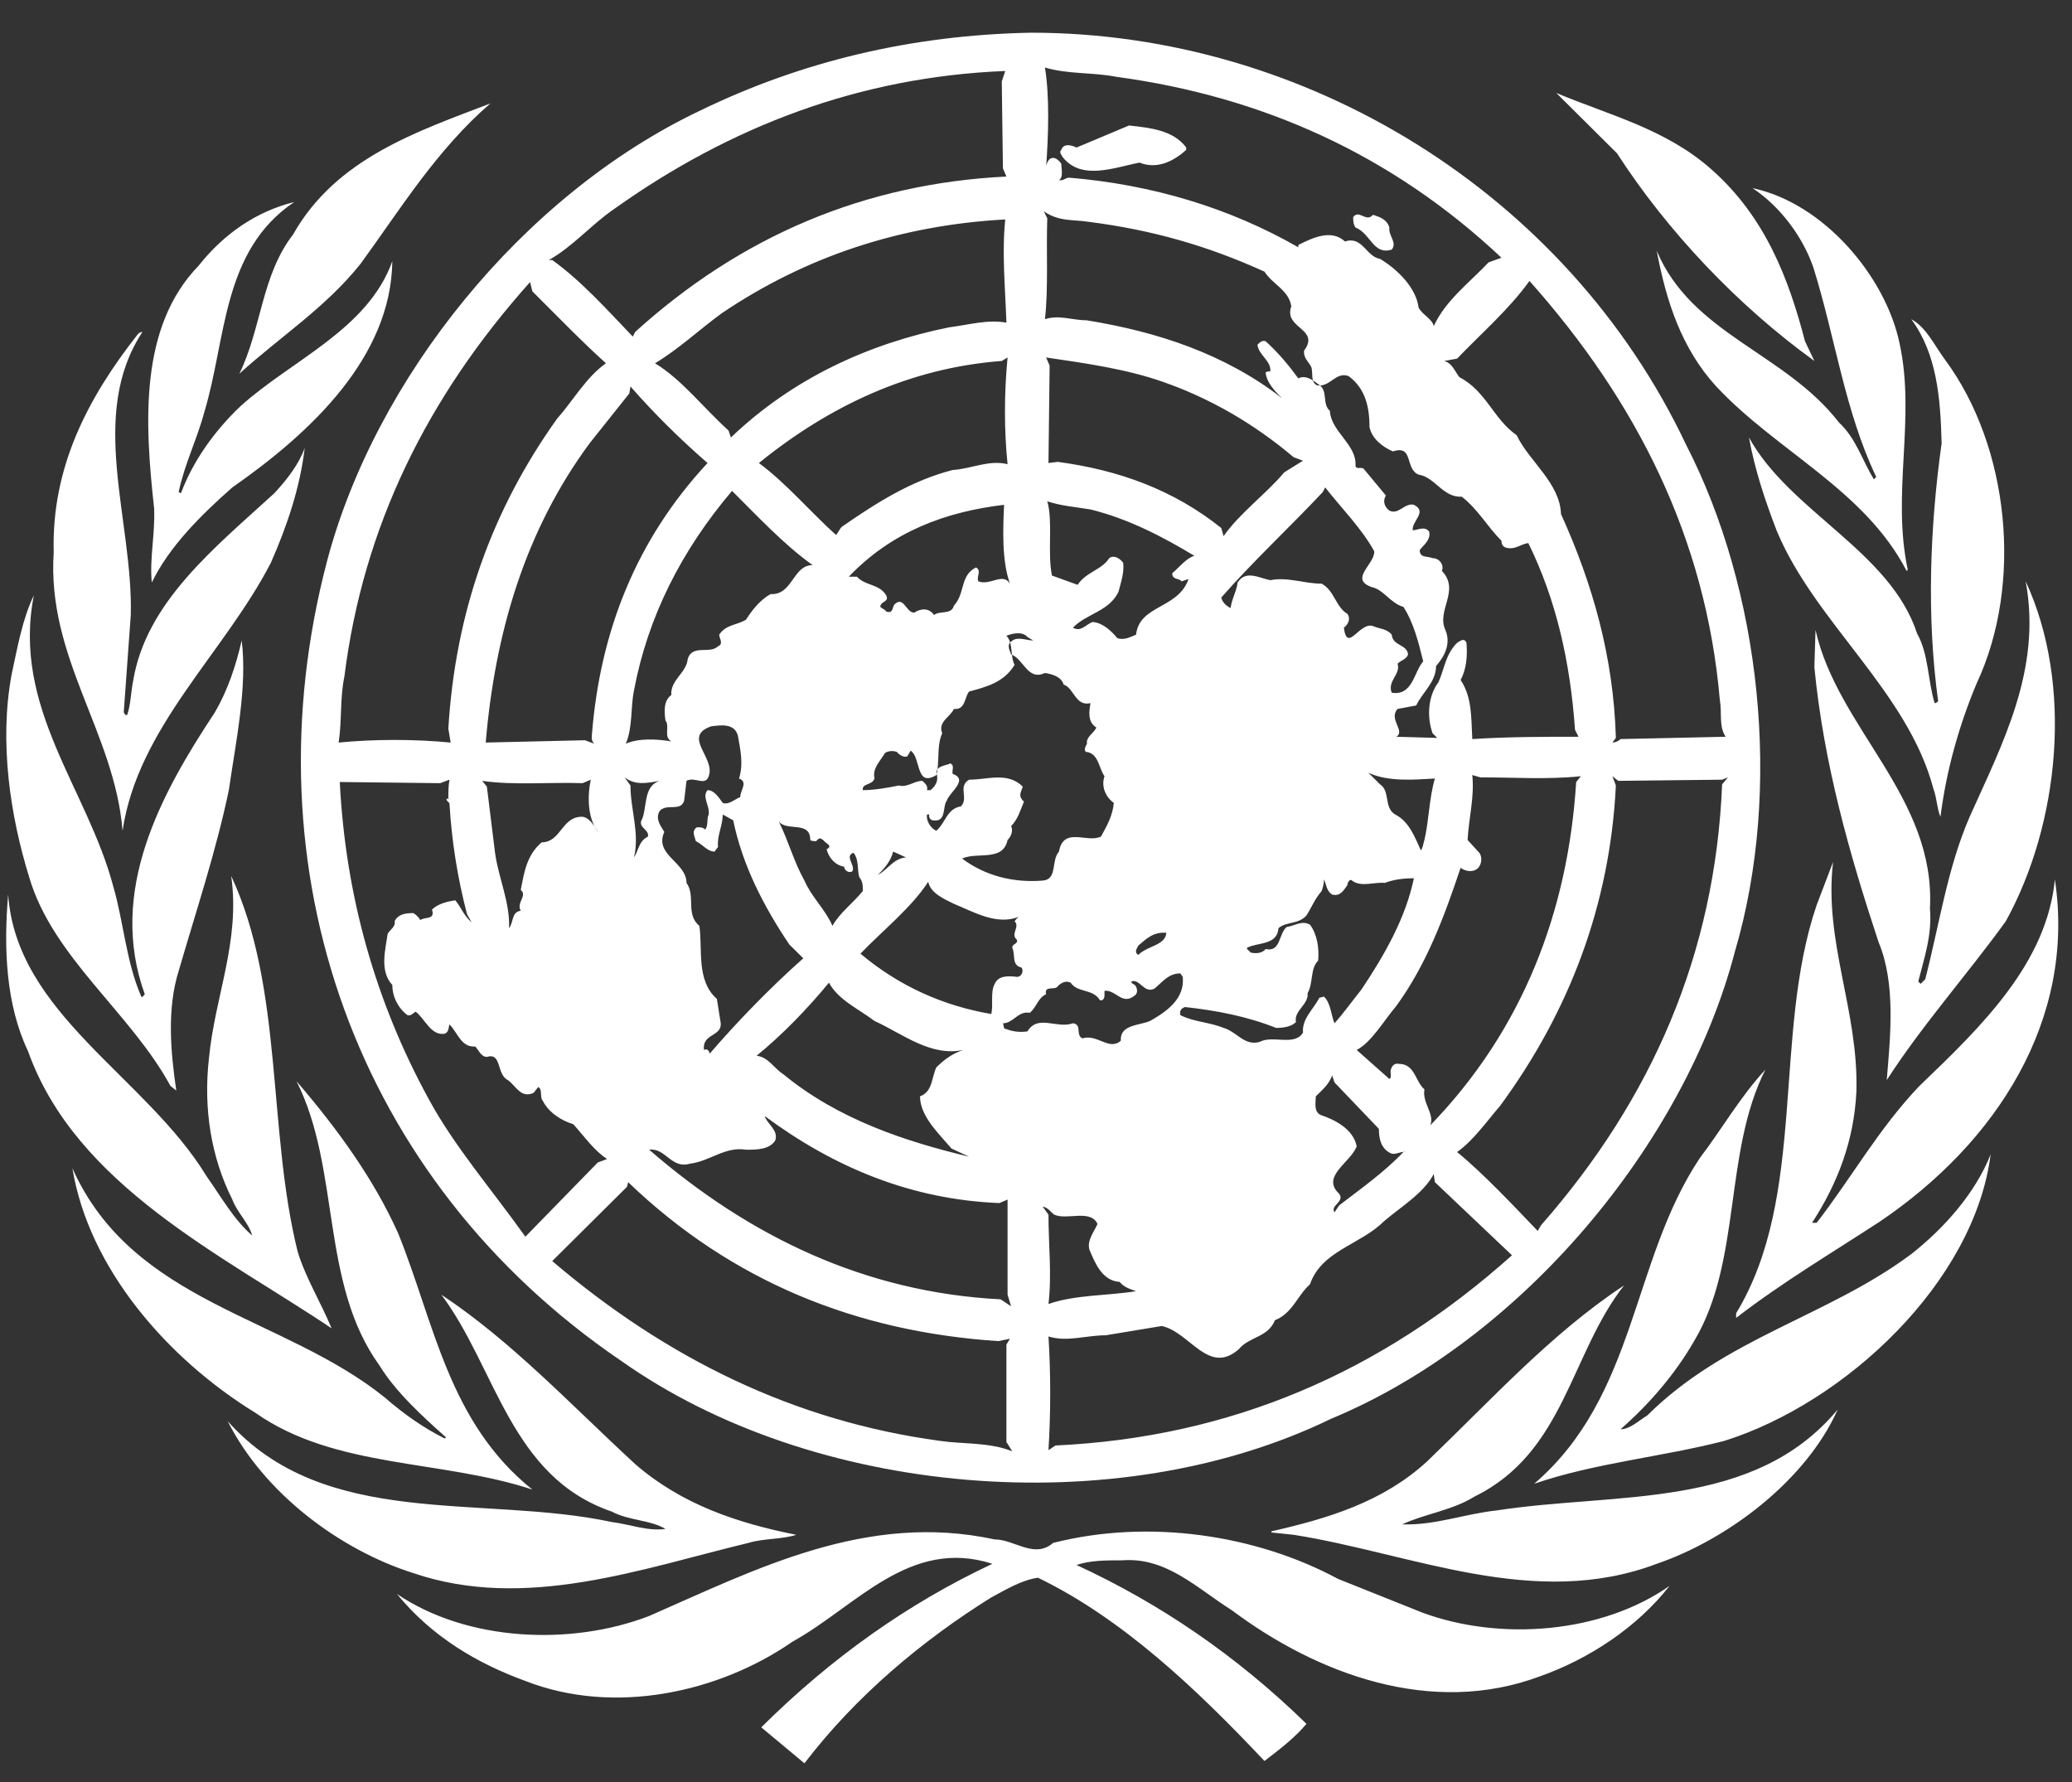 <svg width="50px" height="43px" viewBox="0 0 50 43" version="1.1" xmlns="http://www.w3.org/2000/svg" xmlns:xlink="http://www.w3.org/1999/xlink">
    <rect x="0" y="0" width="50" height="43" fill="#333333" stroke="none"/>
    <defs></defs>
    <g id="Page-1" stroke="none" stroke-width="1" fill="none" fill-rule="evenodd">
        <g id="desktop" transform="translate(-331, -91)" fill="#FFFFFF">
            <g id="header">
                <g id="United_Nations" transform="translate(331, 91.593)">
                    <path d="M41.613,34.175 C40.092,34.567 38.486,34.707 37.021,35.211 C39.5,33.083 39.36,29.837 41.022,27.346 C41.557,26.646 41.98,25.89 42.6,25.218 C41.585,27.234 42.036,29.837 40.881,31.768 C40.43,32.552 39.81,33.279 39.106,33.895 C39.331,33.895 39.529,33.699 39.754,33.559 C41.642,31.684 44.093,31.18 46.121,29.669 C46.938,29.025 47.671,28.185 48.037,27.262 C47.643,30.34 44.544,33.251 41.613,34.175 Z M48.403,21.636 C47.474,22.923 46.375,24.155 45.53,25.47 C45.614,24.435 45.755,23.147 45.332,22.14 C44.628,20.012 44.008,17.829 43.783,15.506 L43.811,14.61 C44.346,16.99 46.713,18.641 46.572,21.328 C46.628,21.972 46.431,22.531 46.29,23.091 L46.347,23.147 L46.459,23.035 C46.798,21.72 46.995,20.348 47.53,19.117 C48.319,17.353 49.277,15.562 48.882,13.435 C50.038,15.926 49.699,19.285 48.403,21.636 Z M46.938,8.089 C48.488,10.188 48.826,13.491 47.699,15.898 C47.276,16.906 46.967,17.997 46.826,19.117 C46.741,18.921 46.741,18.669 46.657,18.445 C46.037,16.094 43.811,14.442 42.881,12.231 C42.6,11.504 42.346,10.748 42.205,9.964 C43.191,11.756 45.614,12.707 46.262,14.694 C46.544,15.198 46.516,15.814 46.685,16.374 C46.713,16.374 46.769,16.346 46.769,16.318 C46.488,14.275 46.572,12.119 46.854,10.104 C46.826,9.013 46.741,7.949 46.121,7.109 C46.488,7.305 46.685,7.753 46.938,8.089 Z M45.84,7.697 C46.234,9.516 45.642,11.308 46.037,13.155 L46.009,13.183 C44.994,11.224 42.881,10.3 41.416,8.733 C40.571,7.809 40.205,6.661 39.979,5.458 C40.825,7.473 43.079,7.921 44.375,9.6 C44.797,9.992 44.938,10.524 45.22,10.972 L45.276,10.916 C44.515,9.32 44.29,7.557 43.755,5.85 C43.501,5.122 42.966,4.394 42.29,3.946 C44.008,4.31 45.502,6.074 45.84,7.697 Z M41.304,3.499 C42.6,4.646 43.163,6.13 43.557,7.641 L43.783,8.117 C41.923,6.773 40.233,4.982 39.021,3.107 L37.556,1.651 C38.824,2.183 40.205,2.519 41.304,3.499 Z M11.833,1.903 C10.537,3.023 9.664,4.45 8.706,5.766 C7.861,6.829 6.762,7.529 5.776,8.425 C6.311,7.333 6.311,6.046 7.072,5.066 C8.114,3.219 10.086,2.575 11.833,1.903 Z M4.79,5.822 C5.409,5.038 6.198,4.506 7.1,4.282 C5.353,5.458 5.466,7.585 4.931,9.348 C4.761,9.992 4.452,10.608 4.311,11.28 L4.367,11.308 C4.649,10.552 5.156,9.824 5.804,9.208 C7.044,8.089 8.875,7.361 9.467,5.71 C9.438,8.033 7.494,9.852 5.607,11.168 C4.846,11.839 4.085,12.595 3.663,13.463 C3.606,12.875 3.747,12.287 3.719,11.672 C3.494,9.628 3.353,7.305 4.79,5.822 Z M1.296,12.735 C1.24,10.692 2.113,9.013 3.325,7.473 C3.353,7.445 3.381,7.417 3.437,7.417 C2.113,9.432 3.212,11.951 3.156,14.247 L2.986,16.598 C3.015,16.626 3.015,16.682 3.071,16.654 C3.156,16.402 3.156,16.122 3.212,15.842 C3.522,13.939 5.184,12.623 6.621,11.308 C6.931,10.972 7.213,10.608 7.353,10.216 C7.241,11.168 6.931,12.091 6.536,12.987 C5.409,15.17 3.325,16.962 2.958,19.453 C2.761,17.073 1.127,15.282 1.296,12.735 Z M0.282,15.674 C0.423,15.03 0.535,14.359 0.817,13.771 C0.282,16.486 2.113,18.445 2.733,20.796 C2.986,21.664 3.043,22.615 3.409,23.455 C3.437,23.483 3.465,23.427 3.494,23.399 C2.592,20.908 3.888,18.557 5.184,16.598 C5.494,16.066 5.691,15.478 5.832,14.862 C5.973,15.982 5.691,17.297 5.522,18.473 C5.212,19.956 4.733,21.384 4.311,22.839 C4.029,23.735 4.113,24.771 4.254,25.722 L4.113,25.61 C3.156,23.847 1.268,22.503 0.704,20.572 C0.254,19.117 -0.028,17.325 0.282,15.674 Z M0.197,20.992 C0.394,23.875 3.522,25.386 4.987,27.793 C5.325,28.269 5.635,28.829 6.086,29.221 C6.001,28.913 5.719,28.661 5.607,28.353 C5.1,27.346 4.902,26.17 5.043,24.938 C5.184,23.455 5.804,22.112 5.579,20.544 C6.846,23.259 6.452,26.674 7.184,29.613 C7.382,30.256 7.748,30.844 8.002,31.46 C5.381,29.697 1.831,28.017 0.676,24.771 C0.141,23.651 0.085,22.279 0.197,20.992 Z M1.747,27.597 C3.212,30.872 6.846,31.152 9.298,33.139 C9.748,33.531 10.227,33.867 10.734,34.119 L10.763,34.091 C10.199,33.587 9.551,32.999 9.157,32.356 C7.72,30.368 8.227,27.625 7.156,25.498 C8.142,26.646 9.016,27.849 9.607,29.165 C10.481,31.32 10.819,33.727 12.847,35.351 C10.65,34.623 8.086,34.847 6.17,33.503 C4.029,32.188 2.141,30.005 1.747,27.597 Z M5.494,33.699 C7.832,36.33 11.636,35.462 14.763,36.134 C15.214,36.19 15.609,36.358 16.059,36.302 C15.693,36.078 15.186,36.106 14.763,35.882 C12.312,35.043 11.974,32.412 10.65,30.648 C12.34,31.768 13.749,33.279 15.327,34.735 C16.454,35.714 17.806,36.162 19.215,36.442 C18.877,36.554 18.426,36.526 18.06,36.638 C15.496,37.254 12.678,38.289 9.974,37.366 C8.199,36.806 6.367,35.434 5.494,33.699 Z M37.162,39.857 C34.542,40.836 31.781,39.801 29.724,38.261 C28.879,37.73 28.146,36.974 27.076,37.058 C26.681,37.058 26.315,37.058 25.977,37.17 C27.977,38.093 29.837,39.353 31.527,41.004 C31.245,41.34 30.879,41.62 30.513,41.9 C28.879,40.165 27.076,38.457 25.047,37.478 C24.653,37.534 24.286,37.758 23.92,37.954 C22.258,38.989 20.652,40.333 19.412,41.956 L18.37,41.088 C20.06,39.409 21.92,38.093 23.948,37.142 C21.948,36.498 20.652,38.177 19.13,39.017 C17.355,40.249 14.82,40.808 12.678,39.969 C11.523,39.549 10.424,38.905 9.579,37.87 C11.27,39.017 13.777,39.129 15.665,38.401 C18.229,37.282 20.905,35.882 24.005,36.554 C24.483,36.554 24.962,37.03 25.413,36.638 C27.724,36.05 30.316,36.442 32.288,37.506 L34.316,38.317 C36.204,39.017 38.655,38.821 40.289,37.674 C39.5,38.681 38.345,39.437 37.162,39.857 Z M39.979,37.142 C37.021,38.261 34.063,36.89 31.217,36.442 L30.682,36.386 L30.682,36.358 C32.034,36.05 33.358,35.658 34.429,34.679 C36.007,33.167 37.415,31.6 39.19,30.424 C37.894,32.076 37.754,34.455 35.584,35.518 C35.049,35.854 34.373,35.938 33.837,36.19 C34.626,36.218 35.331,35.938 36.119,35.854 C39.021,35.406 42.318,35.854 44.346,33.419 C43.586,35.127 41.698,36.554 39.979,37.142 Z M45.361,28.885 C44.205,29.641 43.022,30.34 41.895,31.208 L41.895,31.096 C43.614,28.269 42.769,24.379 43.839,21.244 L44.234,20.208 C44.008,22.14 44.854,23.791 44.797,25.75 C44.741,26.926 44.346,27.961 43.727,28.913 L43.839,28.913 C44.684,27.821 45.332,26.646 46.319,25.61 C47.84,24.155 49.39,22.643 49.587,20.628 C50.094,24.015 48.178,26.982 45.361,28.885 Z" id="Combined-Shape"></path>
                    <path d="M40.684,10.132 C37.81,4.058 31.499,0.196 24.878,0.196 C21.976,0.252 19.328,0.896 16.905,2.071 C12.594,4.114 9.044,8.565 7.889,12.959 C5.945,20.376 8.565,27.877 14.989,32.244 C19.609,35.518 26.935,36.162 32.119,33.643 C36.711,31.74 40.656,27.01 41.867,22.363 C43.022,18.445 42.487,13.631 40.684,10.132 L40.684,10.132 L40.684,10.132 Z M41.501,16.29 C41.557,16.598 41.473,16.934 41.642,17.185 L39.106,17.241 C39.05,17.297 38.965,17.325 38.909,17.325 L38.993,17.213 C38.937,15.254 38.43,13.491 37.669,11.811 C37.641,11.056 36.908,10.552 36.598,9.908 C36.035,9.516 35.866,8.845 35.218,8.509 C35.105,8.369 35.049,8.173 34.852,8.117 L35.162,8.061 C35.753,7.445 36.429,6.857 36.908,6.186 C39.5,9.097 41.163,12.399 41.501,16.29 L41.501,16.29 L41.501,16.29 Z M34.373,25.694 C34.147,25.498 34.147,25.078 33.753,25.078 C33.612,25.05 33.556,25.19 33.556,25.274 C33.556,25.33 33.584,25.414 33.527,25.442 L32.739,24.743 C33.105,24.547 33.387,24.043 33.696,23.679 C34.429,22.671 34.852,21.524 35.246,20.348 C35.359,20.432 35.528,20.46 35.641,20.376 C35.753,20.292 35.781,20.096 35.697,19.984 L35.415,19.676 C35.443,19.145 35.584,18.641 35.528,18.109 L35.725,18.165 C36.542,18.165 37.359,18.221 38.148,18.137 L38.035,18.277 C37.838,21.412 36.739,24.267 34.514,26.562 C34.626,26.282 34.316,26.03 34.373,25.694 L34.373,25.694 L34.373,25.694 Z M32.316,28.213 C31.865,27.793 32.598,27.458 32.739,27.066 C32.654,26.646 32.203,26.422 31.865,26.31 C31.696,26.226 31.752,26.002 31.752,25.862 C31.921,25.694 32.062,25.582 32.147,25.358 L32.203,25.526 L33.274,26.646 C33.274,26.898 33.33,27.122 33.556,27.234 C33.668,27.29 33.809,27.178 33.922,27.206 L33.866,27.206 C33.387,27.709 32.823,28.101 32.316,28.493 L32.203,28.661 C32.091,28.493 32.457,28.409 32.316,28.213 L32.316,28.213 L32.316,28.213 Z M27.414,14.722 C27.273,14.778 27.132,14.862 26.963,14.806 C26.822,14.638 26.625,14.442 26.371,14.415 C26.202,14.47 26.089,14.666 25.892,14.554 C26.202,14.219 26.766,14.163 26.991,13.687 C27.047,13.463 27.132,13.239 27.104,12.987 C27.019,12.875 26.878,12.791 26.766,12.875 C26.597,13.155 26.202,13.211 26.005,13.519 L25.385,13.295 C25.272,12.735 25.413,11.979 25.272,11.504 C25.61,11.616 25.977,11.644 26.315,11.7 C27.216,11.923 28.033,12.343 28.822,12.819 C28.625,12.875 28.456,13.099 28.287,13.239 C28.287,13.407 28.456,13.351 28.512,13.435 L28.681,13.379 C28.428,14.107 27.498,13.995 27.414,14.722 L27.414,14.722 L27.414,14.722 Z M28.146,21.916 C28.118,22.224 27.695,22.224 27.47,22.447 C27.357,22.391 27.442,22.279 27.47,22.224 C27.667,22.056 27.836,21.888 28.146,21.916 L28.146,21.916 L28.146,21.916 Z M33.105,13.575 C33.387,13.631 33.556,13.967 33.866,14.051 C34.119,14.442 34.232,14.918 34.344,15.366 C34.119,15.618 34.091,16.206 33.584,16.122 C33.471,15.842 33.809,15.674 33.725,15.422 C33.809,15.338 33.95,15.31 33.978,15.198 C33.95,14.946 33.612,15.002 33.584,14.722 C33.471,14.582 33.302,14.582 33.161,14.526 C32.823,14.359 32.513,15.198 32.429,14.554 C32.541,14.47 32.598,14.331 32.513,14.219 C32.231,14.051 32.203,13.659 31.893,13.491 C31.471,13.491 31.076,13.323 30.654,13.407 C30.372,13.351 30.062,13.155 29.865,13.463 C29.837,13.687 29.724,13.855 29.696,14.079 C29.583,14.023 29.499,13.939 29.47,13.827 C30.231,12.959 31.133,12.119 31.921,11.28 L31.978,11.168 C32.372,11.672 32.851,12.147 33.161,12.707 C33.189,13.015 32.541,13.379 33.105,13.575 L33.105,13.575 L33.105,13.575 Z M34.626,18.193 C34.485,18.669 34.485,19.201 34.373,19.676 C34.344,19.76 34.344,19.844 34.288,19.928 C34.147,19.621 34.006,19.229 33.668,19.061 C33.387,18.893 33.556,18.501 33.302,18.333 L33.02,18.053 C33.499,18.277 34.119,18.221 34.626,18.193 L34.626,18.193 L34.626,18.193 Z M30.992,10.804 C30.541,11.336 29.921,11.784 29.527,12.343 L29.47,12.147 C28.315,11.224 26.991,10.748 25.526,10.552 L25.301,10.58 L25.329,8.229 L25.244,8.033 C26.202,8.173 27.188,8.313 28.062,8.621 C29.189,9.013 30.259,9.628 31.217,10.44 L31.443,10.524 L30.992,10.804 L30.992,10.804 L30.992,10.804 Z M28.597,23.707 C29.358,23.791 30.09,23.931 30.795,24.211 C30.964,24.211 31.161,24.183 31.273,24.071 C31.217,23.791 31.583,23.651 31.555,23.371 C31.696,23.119 31.612,22.783 31.809,22.587 C31.837,22.279 31.781,21.944 31.612,21.72 C31.414,21.608 31.245,21.748 31.048,21.776 C30.851,21.944 30.907,22.391 30.541,22.307 C30.456,22.419 30.287,22.419 30.175,22.391 C30.147,22.335 30.09,22.335 30.09,22.279 C30.344,22.14 30.823,22.224 30.851,21.804 C31.048,21.636 31.33,21.72 31.527,21.496 C31.668,21.272 31.724,21.104 31.893,20.908 C31.921,20.824 31.95,20.74 31.95,20.628 C32.006,20.74 32.006,20.908 32.147,20.992 C32.344,21.048 32.429,20.88 32.513,20.768 C32.513,20.712 32.57,20.6 32.626,20.656 C32.851,20.824 33.161,20.684 33.415,20.712 C33.64,20.628 33.866,20.6 34.119,20.6 C33.922,21.552 33.415,22.447 32.851,23.287 C32.626,23.567 32.429,23.847 32.203,24.099 C32.119,23.903 32.119,23.623 31.95,23.455 L31.837,23.483 C31.696,23.763 31.414,23.987 31.443,24.323 C31.245,24.659 30.71,24.379 30.4,24.547 C30.034,24.659 29.837,24.295 29.527,24.211 C29.189,24.071 28.822,24.071 28.484,23.903 C28.456,23.791 28.512,23.735 28.597,23.707 L28.597,23.707 L28.597,23.707 Z M26.935,1.26 C30.456,1.735 33.584,3.135 36.232,5.626 L35.922,5.738 C35.443,6.242 34.88,6.661 34.598,7.277 C34.57,7.109 34.316,6.997 34.232,6.829 C34.175,6.354 33.725,5.906 33.302,5.654 C32.964,5.598 32.879,5.094 32.457,5.234 C32.119,4.926 31.668,5.15 31.33,5.318 L31.33,5.374 C29.668,4.422 27.808,3.863 25.808,3.695 C25.695,3.695 25.667,3.779 25.554,3.751 C25.667,3.695 25.61,3.471 25.61,3.359 C25.554,3.275 25.441,3.163 25.329,3.247 C25.272,3.303 25.244,3.387 25.244,3.443 C25.301,2.659 25.329,1.735 25.216,1.036 C25.779,1.204 26.371,1.148 26.935,1.26 L26.935,1.26 L26.935,1.26 Z M26.258,4.758 C27.808,4.954 29.16,5.346 30.513,5.962 C30.71,6.27 31.104,6.41 31.161,6.801 C30.964,7.333 31.865,7.333 31.471,7.865 C31.443,8.033 31.583,8.145 31.64,8.257 C31.696,8.397 31.612,8.621 31.781,8.705 C32.091,8.761 32.231,8.369 32.541,8.481 C32.964,8.789 33.048,9.264 33.048,9.712 C33.105,9.992 33.358,10.188 33.612,10.3 C34.119,10.132 33.894,10.72 34.232,10.86 C34.626,10.916 34.823,11.42 35.274,11.392 C35.669,11.7 35.894,12.119 36.232,12.455 C36.232,12.539 36.26,12.595 36.345,12.623 C36.57,12.679 36.683,12.539 36.88,12.511 C37.556,13.883 37.894,15.394 38.007,17.018 L38.092,17.185 C37.246,17.185 36.401,17.185 35.528,17.241 C35.5,16.738 35.528,16.234 35.246,15.814 C35.387,15.562 35.415,15.226 35.387,14.918 C35.331,14.778 35.218,14.89 35.162,14.918 C34.88,15.198 34.852,15.562 34.711,15.87 C34.457,16.206 34.429,16.71 34.57,17.101 L34.683,17.213 L33.696,17.185 C33.922,17.045 33.499,16.766 33.725,16.514 L34.175,16.43 C34.316,16.122 34.654,15.87 34.654,15.478 C34.852,15.254 35.021,14.946 34.88,14.61 C34.654,14.135 35.246,13.659 34.795,13.183 C34.852,13.043 34.739,12.875 34.57,12.875 C34.429,12.819 34.26,12.875 34.26,12.679 C34.344,12.567 34.542,12.427 34.485,12.231 C34.373,12.091 34.204,12.203 34.091,12.203 C34.063,11.979 34.457,11.756 34.119,11.588 C33.894,11.532 33.753,11.839 33.527,11.728 C33.415,11.644 33.358,11.504 33.443,11.364 L32.908,10.72 C32.851,10.664 32.71,10.748 32.71,10.636 C32.739,10.132 32.119,9.824 32.091,9.32 C31.893,9.153 32.062,8.817 31.809,8.677 C31.668,8.565 31.499,8.453 31.33,8.537 C31.104,8.229 30.851,7.921 30.541,7.641 C30.456,7.613 30.4,7.669 30.344,7.725 C30.372,7.977 30.682,8.117 30.654,8.369 C30.597,8.369 30.569,8.369 30.541,8.397 C30.569,8.649 30.766,8.845 30.935,9.013 C29.555,7.949 27.949,7.417 26.23,7.137 C25.892,7.137 25.554,6.997 25.216,7.109 C25.301,6.354 25.244,5.486 25.272,4.674 L25.188,4.506 C25.554,4.758 25.892,4.702 26.258,4.758 L26.258,4.758 L26.258,4.758 Z M24.793,14.778 L24.934,14.862 C24.765,14.862 24.54,14.75 24.399,14.89 C24.286,14.974 24.371,15.114 24.399,15.198 C24.709,15.31 24.793,15.842 25.216,15.646 C25.385,15.674 25.61,15.73 25.667,15.926 C25.92,16.01 25.949,16.458 26.315,16.374 C26.287,16.542 26.23,16.822 26.456,16.962 C26.399,17.101 26.202,17.185 26.23,17.353 C26.202,17.409 26.146,17.493 26.202,17.549 C26.512,17.577 26.512,17.941 26.653,18.137 C26.568,18.389 26.681,18.641 26.878,18.781 C26.85,19.089 26.709,19.341 26.568,19.593 C26.23,19.76 25.667,19.341 25.554,19.956 C25.357,20.18 25.526,20.628 25.16,20.656 C24.455,20.712 23.779,20.544 23.216,20.124 C23.582,19.956 24.202,20.208 24.314,19.676 C24.399,19.593 24.455,19.453 24.399,19.341 C24.568,19.173 24.624,18.949 24.709,18.753 C24.568,18.613 24.624,18.557 24.681,18.389 C24.314,18.025 23.835,18.221 23.385,18.221 C23.103,18.389 23.385,18.669 23.187,18.865 C22.849,18.921 22.821,19.257 22.596,19.453 C22.455,19.397 22.342,19.201 22.37,19.061 L22.427,19.061 C22.399,19.117 22.455,19.201 22.511,19.201 C22.849,19.257 22.737,18.865 22.849,18.725 C22.906,18.529 23.385,18.221 22.99,18.081 C22.962,17.997 23.047,17.885 22.934,17.829 C22.821,17.885 22.596,17.885 22.596,18.053 C22.652,18.221 22.596,18.361 22.455,18.473 L22.37,18.473 C22.399,18.361 22.314,18.305 22.258,18.249 C22.06,18.249 21.891,18.417 21.694,18.361 C21.412,18.417 21.103,18.473 20.821,18.473 C20.793,18.305 21.046,18.361 21.103,18.193 C21.046,17.941 21.243,17.773 21.356,17.577 C21.441,17.521 21.553,17.521 21.638,17.549 C21.694,17.605 21.779,17.689 21.891,17.661 L21.976,17.521 C22.23,17.689 22.089,18.417 22.596,18.109 C22.68,17.801 22.596,17.409 22.737,17.101 C22.624,16.822 22.934,16.71 23.018,16.514 C23.3,16.542 23.272,16.234 23.385,16.094 C23.807,15.982 24.23,15.87 24.483,15.45 C24.371,15.226 24.455,14.918 24.286,14.75 C24.343,14.722 24.653,14.61 24.793,14.778 L24.793,14.778 L24.793,14.778 Z M24.399,30.928 L24.145,30.76 C20.877,30.592 18.088,29.249 15.665,27.15 C16.059,27.094 16.2,27.625 16.651,27.486 C17.13,27.43 17.496,27.066 18.003,27.15 C18.257,27.15 18.567,27.15 18.708,26.926 C18.792,26.674 18.511,26.534 18.454,26.338 C20.116,27.569 21.976,28.353 24.117,28.437 L24.314,28.353 L24.314,30.648 L24.399,30.928 L24.399,30.928 L24.399,30.928 Z M15.214,18.361 L15.073,18.165 C15.327,18.361 15.609,18.305 15.918,18.249 C15.496,18.389 15.637,18.921 15.468,19.229 C15.44,19.397 15.665,19.425 15.637,19.593 C15.411,19.704 15.411,19.928 15.299,20.096 C15.44,19.509 15.214,18.949 15.214,18.361 L15.214,18.361 L15.214,18.361 Z M12.566,21.384 C12.34,21.412 12.397,21.664 12.284,21.804 C12.312,21.188 12.03,20.6 11.946,19.984 L11.749,18.389 L11.636,18.249 C12.397,18.361 13.27,18.277 14.059,18.305 L14.256,18.221 C14.172,18.613 14.172,19.173 14.453,19.509 C14.369,19.397 14.228,19.089 14.003,19.117 C13.552,19.145 13.524,19.732 13.073,19.732 C12.707,20.04 12.65,20.46 12.566,20.88 C12.735,21.02 12.453,21.188 12.566,21.384 L12.566,21.384 L12.566,21.384 Z M14.341,17.353 L14.115,17.269 L11.721,17.325 C11.946,14.666 12.678,12.203 14.228,10.104 L15.186,8.901 L15.214,8.733 C15.778,9.376 16.397,9.992 17.074,10.58 C15.355,12.427 14.482,14.638 14.284,17.129 C14.284,17.185 14.256,17.269 14.341,17.353 L14.341,17.353 L14.341,17.353 Z M24.286,7.193 C23.835,7.109 23.357,7.249 22.906,7.305 C20.962,7.697 19.13,8.537 17.637,9.964 L17.581,9.796 C16.989,9.264 16.454,8.565 15.806,8.173 C16.369,7.837 16.876,7.361 17.412,6.969 C19.44,5.598 21.722,4.842 24.258,4.702 C24.174,5.514 24.258,6.354 24.286,7.193 L24.286,7.193 L24.286,7.193 Z M20.37,20.32 C20.37,20.404 20.483,20.488 20.567,20.432 C20.652,20.292 20.37,20.068 20.595,19.984 C20.736,20.152 20.68,20.404 20.736,20.572 C20.821,20.684 20.821,20.768 20.821,20.908 C20.595,21.188 20.257,21.44 20.088,21.748 C19.919,21.356 19.581,21.048 19.412,20.656 C19.159,20.208 19.018,19.676 18.792,19.229 C18.989,19.481 19.553,19.201 19.553,19.676 C19.581,19.704 19.637,19.704 19.694,19.704 C19.778,19.621 19.778,19.621 19.863,19.676 C19.919,19.76 20.116,19.816 19.947,19.9 C20.004,20.124 20.173,20.292 20.37,20.32 L20.37,20.32 L20.37,20.32 Z M22.962,27.122 L23.385,27.318 C21.863,26.954 20.229,26.422 18.905,25.33 C18.68,25.19 18.539,24.91 18.257,24.883 C18.877,24.379 19.497,23.735 20.004,23.119 C20.229,23.539 20.736,23.763 21.103,24.043 C21.779,24.351 22.455,24.91 23.244,24.743 C22.99,24.827 22.793,24.966 22.596,25.162 C22.483,25.386 22.511,25.75 22.201,25.862 C22.201,26.338 22.652,26.758 22.962,27.122 L22.962,27.122 L22.962,27.122 Z M17.384,24.043 L17.299,23.511 C16.792,23.063 16.961,22.307 16.876,21.748 C16.538,21.468 16.792,21.02 16.566,20.712 C16.566,20.208 15.778,20.04 16.031,19.481 C15.947,19.341 15.806,19.173 15.918,18.977 C16.088,18.781 16.426,19.005 16.51,18.725 L16.566,18.249 C16.764,18.137 17.017,18.389 17.102,18.137 C17.271,17.689 16.454,17.185 17.158,16.934 C17.384,16.906 17.722,16.85 17.806,17.157 C17.863,17.493 17.947,17.829 17.834,18.193 C18.06,18.277 17.863,18.473 17.863,18.641 C17.722,18.697 17.581,18.837 17.44,18.781 C17.355,18.669 17.243,18.473 17.074,18.473 C16.933,18.641 17.13,18.837 17.102,19.061 C17.045,19.173 17.102,19.313 17.017,19.425 C16.961,19.369 16.905,19.369 16.82,19.369 C16.679,19.453 16.764,19.593 16.792,19.704 C16.961,19.788 17.074,19.956 17.243,19.956 L17.327,19.844 C17.299,19.565 17.44,19.341 17.44,19.061 L17.693,19.201 C17.919,20.292 18.426,21.272 19.046,22.196 L19.384,22.531 C18.595,23.231 17.806,24.043 17.13,24.827 L17.13,24.855 C17.13,24.827 17.102,24.687 16.989,24.743 C16.933,24.323 17.468,24.435 17.384,24.043 L17.384,24.043 L17.384,24.043 Z M18.595,13.743 C18.341,13.883 18.144,14.135 18.003,14.359 C17.778,14.498 17.524,14.47 17.355,14.722 C17.355,14.806 17.468,14.946 17.327,15.002 C17.13,15.198 16.707,14.946 16.595,15.31 C16.566,15.646 16.172,15.814 16.2,16.178 C16.003,16.318 16.031,16.598 16.059,16.794 C16.172,16.934 16.003,17.185 16.2,17.297 C15.862,17.241 15.411,17.213 15.101,17.353 C15.27,16.962 15.214,16.486 15.299,16.066 C15.637,14.275 16.454,12.679 17.665,11.252 C18.257,11.839 18.905,12.539 19.609,13.043 C19.13,13.043 19.13,13.771 18.595,13.743 L18.595,13.743 L18.595,13.743 Z M24.005,23.147 C23.892,23.343 23.976,23.651 23.92,23.875 C22.765,23.679 21.694,23.203 20.764,22.419 C21.3,21.86 22.004,21.3 22.399,20.684 C22.455,20.964 22.793,21.104 23.018,21.216 C23.497,21.412 24.061,21.748 24.596,21.524 C24.54,21.552 24.512,21.608 24.483,21.636 C24.624,21.776 24.371,21.944 24.54,22.084 C24.568,22.196 24.427,22.168 24.427,22.279 C24.512,22.447 24.399,22.699 24.653,22.755 C24.709,22.839 24.653,22.979 24.54,22.979 C24.314,22.951 24.089,22.951 24.005,23.147 L24.005,23.147 L24.005,23.147 Z M21.187,20.516 C21.356,20.348 21.497,20.18 21.553,19.956 L21.863,20.096 C21.553,20.124 21.412,20.404 21.187,20.516 L21.187,20.516 L21.187,20.516 L21.187,20.516 Z M23.61,13.435 C23.554,13.323 23.695,13.183 23.554,13.099 C23.159,13.295 23.3,13.715 23.018,14.023 C22.962,14.247 22.68,14.135 22.539,14.247 C22.427,14.079 22.23,14.079 22.06,14.191 C21.863,14.191 21.807,13.771 21.582,13.995 C21.525,14.079 21.553,14.219 21.384,14.163 C21.356,14.107 21.3,14.107 21.243,14.051 C21.243,13.911 21.469,13.939 21.384,13.771 C21.215,13.491 20.877,13.547 20.68,13.323 L20.483,13.323 C21.525,12.231 22.821,11.756 24.23,11.588 C24.202,12.203 24.174,12.931 24.371,13.491 C24.202,13.211 23.892,13.547 23.61,13.435 L23.61,13.435 L23.61,13.435 Z M24.314,10.608 C23.864,10.496 23.441,10.72 22.99,10.748 C22.004,11 21.159,11.532 20.314,12.119 C20.257,12.175 20.229,12.259 20.173,12.315 C19.581,11.784 18.961,11.056 18.313,10.58 C20.004,9.208 21.948,8.285 24.174,8.117 L24.314,8.033 C24.23,8.901 24.23,9.796 24.314,10.608 L24.314,10.608 L24.314,10.608 Z M14.82,4.45 C17.609,2.463 20.736,1.26 24.258,1.12 L24.174,1.371 L24.202,3.471 L24.286,3.667 C20.877,3.835 17.891,5.094 15.327,7.417 L15.27,7.529 C14.679,6.913 14.031,6.186 13.326,5.682 L13.242,5.682 C13.805,5.374 14.284,4.814 14.82,4.45 L14.82,4.45 L14.82,4.45 Z M8.311,15.73 C8.762,12.119 10.312,8.985 12.791,6.214 L12.847,6.438 C13.439,7.025 14.031,7.641 14.622,8.173 C14.144,8.509 13.834,9.069 13.439,9.516 C11.861,11.728 10.988,14.191 10.819,16.99 L10.875,17.325 C10.002,17.241 9.044,17.241 8.171,17.325 C8.255,16.794 8.199,16.262 8.311,15.73 L8.311,15.73 L8.311,15.73 Z M10.34,25.918 C9.072,23.595 8.34,21.048 8.199,18.277 L10.622,18.305 L10.847,18.221 C10.819,18.361 10.819,18.529 10.819,18.697 L10.791,18.669 C10.734,18.725 10.847,18.753 10.847,18.809 C10.903,19.732 11.044,20.6 11.27,21.468 L11.382,21.664 C11.185,21.496 11.129,21.3 10.988,21.132 C10.791,21.16 10.565,21.216 10.424,21.356 C10.509,21.608 10.255,21.524 10.143,21.608 C10.115,21.552 10.03,21.468 9.974,21.44 C9.776,21.44 9.607,21.468 9.523,21.636 C9.551,21.776 9.41,21.832 9.354,21.944 C9.298,22.335 9.157,22.839 9.467,23.175 C9.467,23.455 9.607,23.735 9.833,23.903 C9.917,23.931 9.974,23.847 10.03,23.819 C10.255,23.987 10.396,24.407 10.734,24.351 C10.847,24.295 10.819,24.183 10.847,24.127 C11.044,24.323 11.129,24.687 11.467,24.659 C11.551,24.743 11.608,24.91 11.749,24.91 C12.115,24.799 11.974,25.33 12.256,25.47 C12.453,25.61 12.566,25.918 12.876,25.778 L12.988,25.638 C13.101,25.694 13.017,25.89 13.101,25.974 C13.242,26.254 13.552,26.45 13.834,26.534 C14.087,26.814 14.341,27.178 14.651,27.374 L14.425,27.458 L12.678,29.249 C11.861,28.101 10.96,27.066 10.34,25.918 L10.34,25.918 L10.34,25.918 Z M22.68,34.175 C19.159,33.699 16.088,32.188 13.326,29.837 L15.13,28.045 L15.158,27.933 C17.665,30.34 20.68,31.544 24.089,31.768 L24.371,31.712 L24.286,31.852 L24.286,34.203 L24.427,34.427 C23.864,34.203 23.244,34.259 22.68,34.175 L22.68,34.175 L22.68,34.175 Z M24.793,24.295 C24.596,24.323 24.427,24.295 24.286,24.239 C24.202,24.239 24.23,24.155 24.202,24.099 C24.455,24.099 24.568,23.791 24.85,23.847 C25.019,23.707 25.047,23.483 25.244,23.399 C25.188,23.175 25.47,23.315 25.526,23.203 C25.61,23.119 25.723,23.063 25.836,23.119 C26.005,23.371 26.371,23.259 26.54,23.539 C26.625,23.567 26.653,23.483 26.653,23.427 L26.653,23.315 C26.935,23.287 27.076,23.679 27.385,23.427 C27.47,23.371 27.442,23.231 27.385,23.175 C27.357,23.147 27.301,23.147 27.301,23.091 C27.498,23.007 27.611,23.399 27.864,23.259 C28.062,23.091 28.202,22.895 28.484,22.895 L28.541,22.979 C28.597,23.511 28.146,23.819 27.752,24.043 C27.498,24.155 27.019,24.127 27.047,24.519 C26.766,24.771 26.484,24.351 26.118,24.463 C25.949,24.379 26.118,24.127 25.892,24.099 C25.498,24.239 25.047,23.875 24.793,24.295 L24.793,24.295 L24.793,24.295 Z M25.441,28.717 C25.751,28.857 26.315,28.577 26.484,28.941 C26.399,29.137 26.23,29.333 26.287,29.557 C26.428,29.893 26.597,30.312 27.019,30.34 C27.132,30.48 27.273,30.508 27.414,30.564 C26.709,30.676 25.949,30.648 25.301,30.872 C25.385,30.172 25.301,29.445 25.301,28.717 L25.16,28.521 C25.301,28.549 25.357,28.661 25.441,28.717 L25.441,28.717 L25.441,28.717 Z M25.47,34.287 L25.301,34.399 C25.357,33.503 25.357,32.552 25.301,31.656 C25.751,31.796 26.202,31.628 26.681,31.628 L28.033,31.404 C28.71,31.544 29.16,32.608 29.893,31.964 C30.147,31.656 30.597,31.684 30.766,31.264 C31.189,31.096 31.302,30.676 31.612,30.396 C31.893,29.585 32.823,29.445 33.387,28.885 C33.809,28.521 34.344,28.213 34.598,27.737 L34.626,27.933 L36.486,29.697 C33.33,32.524 29.696,34.091 25.47,34.287 L25.47,34.287 L25.47,34.287 Z M41.557,18.333 C41.388,22.419 39.867,25.918 37.19,28.969 L37.106,29.109 C36.542,28.521 35.81,27.737 35.162,27.206 C35.556,26.926 35.866,26.478 36.204,26.086 C37.866,23.819 38.852,21.244 38.993,18.361 L38.909,18.137 L39.05,18.249 L41.557,18.221 L41.698,18.165 L41.557,18.333 L41.557,18.333 L41.557,18.333 Z" id="Shape"></path>
                    <path d="M32.654,4.646 C32.654,4.73 32.654,4.814 32.71,4.898 C33.077,5.038 33.133,5.57 33.584,5.43 C33.725,5.262 33.499,5.094 33.527,4.898 C33.471,4.702 33.302,4.646 33.133,4.59 C32.964,4.786 32.795,4.45 32.654,4.646 L32.654,4.646 L32.654,4.646 Z" id="Shape"></path>
                    <path d="M25.639,3.191 C26.089,3.779 26.906,3.443 27.498,3.331 C27.921,3.499 28.315,3.303 28.625,3.023 L28.625,2.967 C28.315,2.547 27.752,2.491 27.245,2.435 L25.977,2.967 C25.864,2.911 25.667,2.855 25.61,3.023 C25.554,3.079 25.61,3.135 25.639,3.191 L25.639,3.191 L25.639,3.191 Z" id="Shape"></path>
                </g>
            </g>
        </g>
    </g>
</svg>